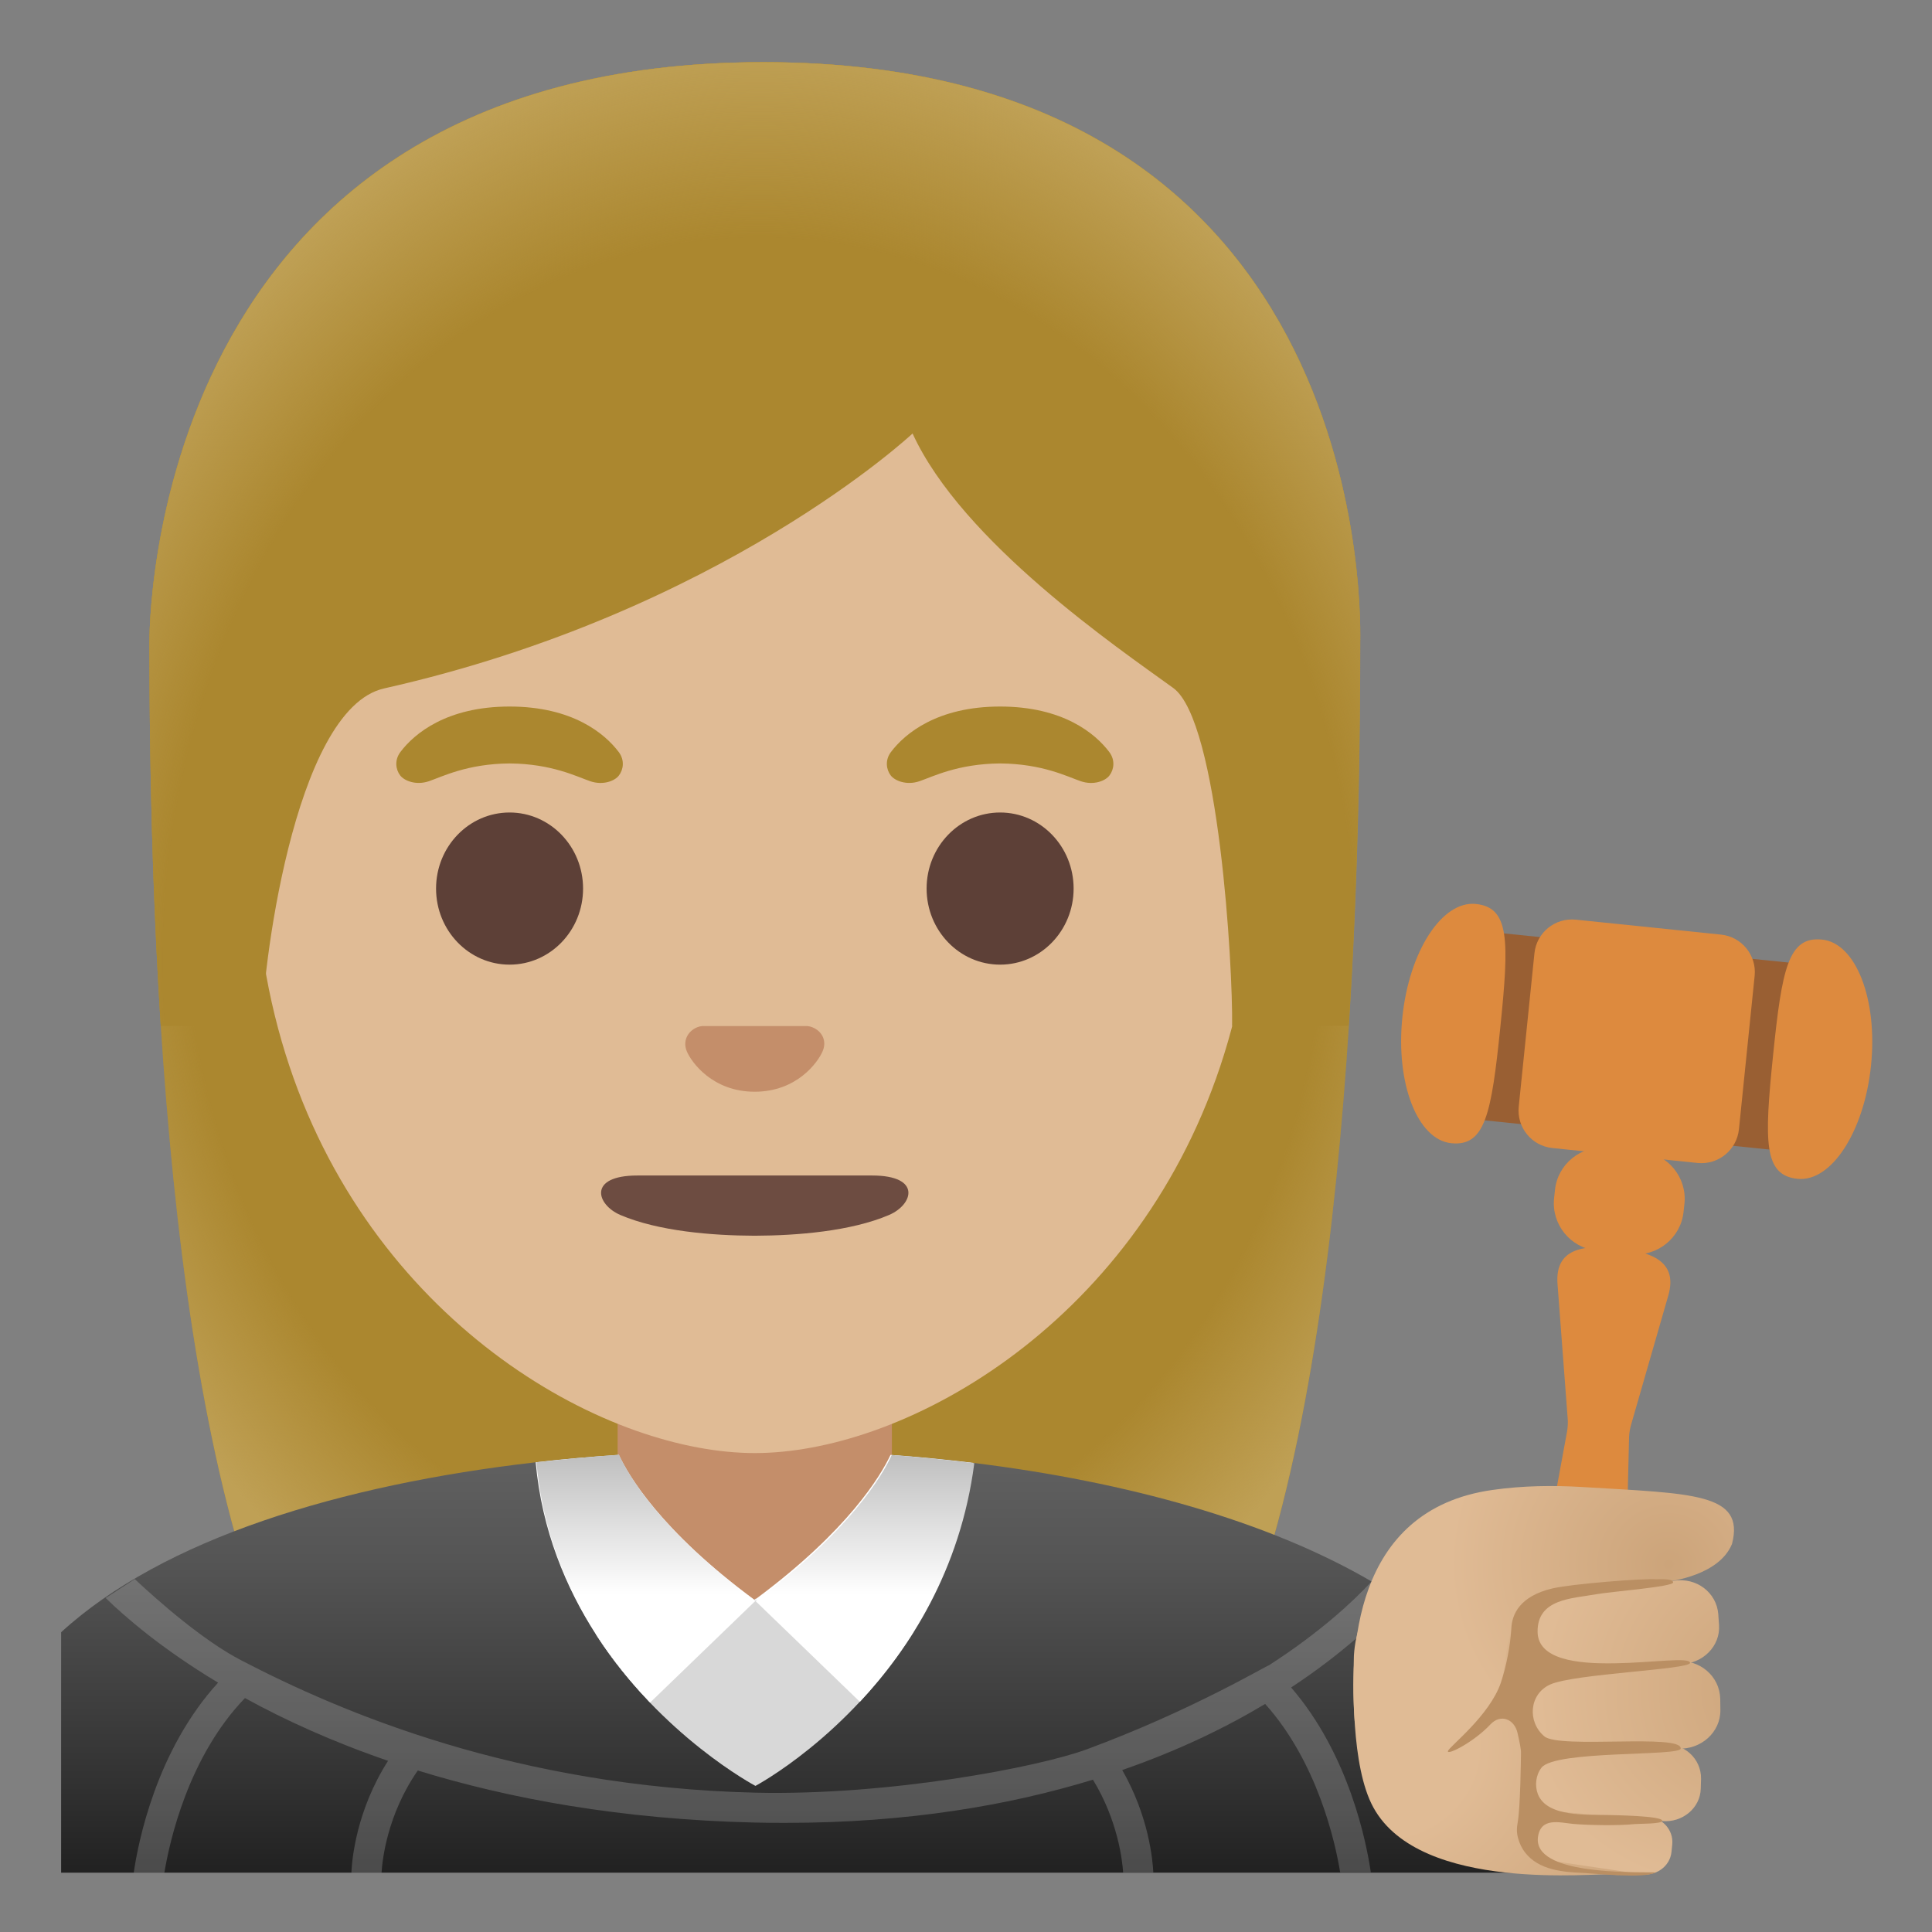 <svg enable-background="new 0 0 128 128" viewBox="0 0 128 128" xmlns="http://www.w3.org/2000/svg" xmlns:xlink="http://www.w3.org/1999/xlink"><rect x="0" y="0" width="128" height="128" fill="#808080" stroke="none"/><radialGradient id="a" cx="50.01" cy="57.85" gradientTransform="matrix(1 0 0 1.19 0 -9.16)" gradientUnits="userSpaceOnUse" r="47.53"><stop offset=".794" stop-color="#bfa055" stop-opacity="0"/><stop offset="1" stop-color="#bfa055"/></radialGradient><linearGradient id="b" gradientUnits="userSpaceOnUse" x1="53.05" x2="53.05" y1="96.07" y2="124.07"><stop offset=".003" stop-color="#616161"/><stop offset=".277" stop-color="#545454"/><stop offset=".783" stop-color="#323232"/><stop offset="1" stop-color="#212121"/></linearGradient><radialGradient id="c" cx="50.34" cy="61.89" gradientTransform="matrix(1 0 0 1.214 0 -11.39)" gradientUnits="userSpaceOnUse" r="49.79"><stop offset=".794" stop-color="#bfa055" stop-opacity="0"/><stop offset="1" stop-color="#bfa055"/></radialGradient><linearGradient id="d"><stop offset="0" stop-color="#fff"/><stop offset="1" stop-color="#bdbdbd"/></linearGradient><linearGradient id="e" gradientUnits="userSpaceOnUse" x1="42.79" x2="42.79" xlink:href="#d" y1="105.64" y2="96.12"/><linearGradient id="f" gradientUnits="userSpaceOnUse" x1="57.29" x2="57.29" xlink:href="#d" y1="105.64" y2="96.12"/><radialGradient id="g" cx="35.31" cy="-8.94" gradientTransform="matrix(-.035 -.999 1.057 -.037 102.2 150.67)" gradientUnits="userSpaceOnUse" r="19.31"><stop offset=".307" stop-color="#e0bb95"/><stop offset="1" stop-color="#cca47a"/></radialGradient><linearGradient id="h"><stop offset="0" stop-color="#cca47a"/><stop offset="1" stop-color="#e0bb95"/></linearGradient><radialGradient id="i" cx="117.29" cy="112.58" gradientTransform="matrix(.936 -.352 .352 .936 -35.12 46.85)" gradientUnits="userSpaceOnUse" r="14.15" xlink:href="#h"/><radialGradient id="j" cx="112.04" cy="100.04" gradientTransform="matrix(1.015 .168 -.167 .986 13.55 -13.82)" gradientUnits="userSpaceOnUse" r="14.14" xlink:href="#h"/><radialGradient id="k" cx="118.3" cy="110.97" gradientTransform="matrix(.998 -.066 .066 .998 -7.44 9.02)" gradientUnits="userSpaceOnUse" r="16.08" xlink:href="#h"/><radialGradient id="l" cx="118.84" cy="110.12" gradientTransform="matrix(.997 .076 -.076 .997 7.28 -6.45)" gradientUnits="userSpaceOnUse" r="15.37" xlink:href="#h"/><radialGradient id="m" cx="117.41" cy="111.2" gradientTransform="matrix(.975 -.224 .224 .975 -23.07 28.96)" gradientUnits="userSpaceOnUse" r="15.38" xlink:href="#h"/><path d="m50.58 4.12c-41.01 0-40.68 37.92-40.68 38.53 0 24.56 1.88 59.25 11.71 72.9 3.9 5.41 11.43 5.71 11.43 5.71l16.97-.03 16.97.03s7.54-.3 11.43-5.71c9.83-13.65 11.71-48.34 11.71-72.9-.01-.61 1.47-38.53-39.54-38.53z" fill="#ab872f"/><path d="m50.58 4.12c-41.01 0-40.68 37.92-40.68 38.53 0 24.56 1.88 59.25 11.71 72.9 3.9 5.41 11.43 5.71 11.43 5.71l16.97-.03 16.97.03s7.54-.3 11.43-5.71c9.83-13.65 11.71-48.34 11.71-72.9-.01-.61 1.47-38.53-39.54-38.53z" fill="url(#a)"/><path d="m102.05 121.06v3.01h-98v-15.93c6.76-6.19 18.5-9.77 31.44-11.26 1.81-.21 3.65-.37 5.5-.49h.01c3-.22 6.02-.32 9.05-.32h.14c2.95 0 5.9.11 8.81.32 1.84.13 3.67.31 5.48.53 20.31 2.49 37.57 10.43 37.57 24.14z" fill="url(#b)"/><path d="m84.07 110.33c-.32.11-5.23 3.04-12.05 5.56-3.21 1.19-13.11 3.08-21.95 2.88-15.88-.38-27.44-5.31-34.09-8.77-2.51-1.3-5.48-3.91-7.05-5.38l-1.93 1.25c1.24 1.21 3.67 3.34 7.45 5.61-4.11 4.5-5.3 10.6-5.59 12.59h2.03c.35-2.1 1.59-7.68 5.34-11.57 2.61 1.44 5.76 2.88 9.48 4.16-2.09 3.27-2.39 6.5-2.43 7.41h2c.05-.86.38-3.86 2.4-6.77 6.03 1.86 13.43 3.24 22.35 3.45.69.02 1.37.02 2.04.02 8.08 0 14.81-1.17 20.34-2.86 1.65 2.7 1.95 5.35 2 6.15h2c-.04-.85-.31-3.74-2.06-6.79 3.75-1.3 6.89-2.83 9.47-4.38 3.46 3.86 4.64 9.14 4.97 11.16h2.03c-.28-1.93-1.42-7.78-5.28-12.25 3.6-2.37 5.9-4.64 7.07-5.93l-1.77-1.06c-1.19 1.29-3.4 3.35-6.77 5.52z" fill="#fff" opacity=".19"/><path d="m50 90.08h-9.08v9.98c0 4.51 3.7 8.17 8.26 8.17h1.65c4.56 0 8.26-3.66 8.26-8.17v-9.98z" fill="#c48e6a"/><path d="m60.48 108.05c-1.12 1.79-2.35 3.33-3.57 4.63-3.52 3.78-6.91 5.57-6.91 5.57s-3.44-1.82-6.98-5.52c-1.21-1.26-2.44-2.74-3.53-4.44l10.5-2.29h.01v-.01c-.03-.04.01-.07.1-.07.91-.1 6.97 1.31 10.38 2.13z" fill="#d8d8d8"/><path d="m49.99 106-6.97 6.73c-1.21-1.26-2.44-2.74-3.53-4.44-1.99-3.08-3.59-6.88-4-11.41 1.81-.21 3.65-.37 5.5-.49h.01c.62 1.34 2.78 5.03 8.99 9.61z" fill="#fff"/><path d="m64.48 96.92c-.57 4.43-2.12 8.13-4 11.13-1.12 1.79-2.35 3.33-3.57 4.63l-6.91-6.68v-.01c.03-.02.07-.05.1-.07 6.13-4.55 8.27-8.19 8.9-9.53 1.84.13 3.67.31 5.48.53z" fill="#fff"/><path d="m50.01 16.04c-17.2 0-33.13 12.79-33.13 39.91 0 21.78 13.49 34.67 25.23 38.83 2.8.99 5.5 1.49 7.9 1.49 2.38 0 5.07-.49 7.85-1.47 11.76-4.14 25.28-17.03 25.28-38.84 0-27.13-15.93-39.92-33.13-39.92z" fill="#e0bb95"/><ellipse cx="33.76" cy="58.87" fill="#5d4037" rx="4.87" ry="5.04"/><ellipse cx="66.26" cy="58.87" fill="#5d4037" rx="4.87" ry="5.04"/><path d="m40.99 49.82c-.93-1.23-3.07-3.01-7.23-3.01s-6.31 1.79-7.23 3.01c-.41.54-.31 1.17-.02 1.55.26.35 1.04.68 1.9.39s2.54-1.16 5.35-1.18c2.81.02 4.49.89 5.35 1.18s1.64-.03 1.9-.39c.29-.38.39-1.01-.02-1.55z" fill="#ab872f"/><path d="m73.49 49.82c-.93-1.23-3.07-3.01-7.23-3.01s-6.31 1.79-7.23 3.01c-.41.54-.31 1.17-.02 1.55.26.35 1.04.68 1.9.39s2.54-1.16 5.35-1.18c2.81.02 4.49.89 5.35 1.18s1.64-.03 1.9-.39c.29-.38.39-1.01-.02-1.55z" fill="#ab872f"/><path d="m57.78 77.88c-1.08 0-14.46 0-15.55 0-3.31 0-2.72 1.94-1.12 2.62 2.51 1.07 6.06 1.36 8.87 1.37h.02s.01 0 .02 0c2.81-.01 6.36-.3 8.87-1.37 1.61-.68 2.2-2.62-1.11-2.62z" fill="#6d4c41"/><path d="m53.82 68.06c-.1-.04-.21-.07-.32-.08h-6.99c-.11.01-.21.04-.32.08-.63.26-.98.91-.68 1.61s1.69 2.66 4.49 2.66 4.19-1.96 4.49-2.66c.32-.7-.03-1.36-.67-1.61z" fill="#c48e6a"/><path d="m50.58 4.12c-41.01 0-40.68 37.92-40.68 38.53 0 7.76.19 16.53.75 25.32l6.72-.02c-.06-2.92 1.99-20.97 8.08-22.34 22.36-5.03 35.01-16.89 35.01-16.89 3.29 7.18 13.58 14.19 17.27 16.86 3.03 2.19 3.96 18.55 3.9 22.38h7.71c0-.05.02-.1.02-.16.56-8.75.74-17.46.74-25.17.01-.59 1.49-38.51-39.52-38.51z" fill="#ab872f"/><path d="m50.58 4.12c-41.01 0-40.68 37.92-40.68 38.53 0 7.76.19 16.53.75 25.32l6.72-.02c-.06-2.92 1.99-20.97 8.08-22.34 22.36-5.03 35.01-16.89 35.01-16.89 3.29 7.18 13.58 14.19 17.27 16.86 3.03 2.19 3.96 18.55 3.9 22.38h7.71c0-.05.02-.1.02-.16.56-8.75.74-17.46.74-25.17.01-.59 1.49-38.51-39.52-38.51z" fill="url(#c)"/><path d="m50.05 118.32s6.12-3.24 10.47-10.19c-3.79-.91-10.83-2.55-10.48-2.06l-10.51 2.29c4.34 6.69 10.52 9.96 10.52 9.96z" fill="#d8d8d8"/><path d="m41.01 96.38c-1.84.13-3.66.3-5.47.5.64 7.08 4.13 12.37 7.53 15.92l6.98-6.74c-6.35-4.67-8.46-8.4-9.04-9.68z" fill="url(#e)"/><path d="m59.08 96.4c-.59 1.29-2.72 5-9.03 9.67l6.92 6.68c3.27-3.5 6.66-8.72 7.58-15.81-1.81-.22-3.63-.4-5.47-.54z" fill="url(#f)"/><path d="m99.26 119.64 4.57-24.84c.04-.29.06-.57.03-.86l-.67-8.86c-.18-2.33 1.63-2.63 3.95-2.39s4.03.9 3.39 3.14l-2.46 8.54c-.08.28-.13.56-.14.85l-.6 25.16z" fill="#dd8a3e"/><path d="m106.46 76.05 2.34.24c1.71.18 2.97 1.72 2.8 3.44l-.06.56c-.18 1.71-1.72 2.97-3.44 2.8l-2.34-.24c-1.71-.18-2.97-1.72-2.8-3.44l.06-.56c.17-1.72 1.72-2.98 3.44-2.8z" fill="#dd8a3e"/><path d="m103.11 57.31h12.45v23.63h-12.45z" fill="#995f33" transform="matrix(.102 -.995 .995 .102 29.4 170.83)"/><g fill="#dd8a3e"><path d="m112.47 77.05-9.62-.99c-1.37-.14-2.37-1.36-2.23-2.74l1.04-10.16c.14-1.37 1.36-2.37 2.74-2.23l9.62.99c1.37.14 2.37 1.37 2.23 2.73l-1.04 10.16c-.14 1.38-1.37 2.38-2.74 2.24z"/><path d="m99.4 68.06c.59-5.76.62-7.94-1.62-8.17s-4.42 3.13-4.87 7.51 1 8.11 3.24 8.34 2.66-1.92 3.25-7.68z"/><path d="m117.47 69.92c.59-5.76 1.01-7.9 3.25-7.67s3.69 3.96 3.24 8.34-2.63 7.74-4.87 7.51-2.21-2.42-1.62-8.18z"/></g><path d="m101.19 103.72c-1.05.17-2.08.44-3.05.88-1.39.63-8.03-1.32-8.44 5.08-.04 1.77-.21 7.34 1.29 10.07 3.13 5.71 14.89 4.3 15.78 4.44 5.61.87 3.1-17.15-.07-19.46-.4-.26-1.04-.58-1.6-.89-1.09-.58-2.81-.29-3.91-.12z" fill="url(#g)"/><path d="m109.06 120.35-6.33-.14c-.81-.04-1.48.51-1.62 1.26-.16.82.44 1.6 1.31 1.76l6.26.93c1 .18 1.96-.49 2.06-1.46l.05-.5c.1-.98-.69-1.83-1.73-1.85z" fill="url(#i)"/><path d="m89.75 114.01s1.28.89 3.23 1.66c5.94 2.35 6.66-4.92 6.8-6.04.72-5.78 5.83-4.49 10.16-4.78.9-.06 3.98-.53 4.81-2.56.87-3.38-2.59-3.33-9.9-3.77-1.99-.12-3.97-.09-5.95.19-9.39 1.31-9.47 10.97-9.15 15.3z" fill="url(#j)"/><path d="m111.03 110.07-9.06.77c-1.22.09-1.24 1.01-1.3 2.17-.09 1.25.06 2.33 1.39 2.41l9.1.43c1.54.08 2.84-1.09 2.82-2.56l-.01-.75c-.04-1.5-1.38-2.64-2.94-2.47z" fill="url(#k)"/><path d="m110.91 104.73-7.77 1.09c-1.16.15-1.99 1.09-1.99 2.19-.02 1.2 1.03 2.17 2.3 2.18l7.87.06c1.47 0 2.67-1.18 2.57-2.59l-.05-.72c-.11-1.43-1.45-2.45-2.93-2.21z" fill="url(#l)"/><path d="m110.2 115.57-7.18.4c-1.07.04-1.9.83-1.99 1.84-.12 1.09.76 2.06 1.92 2.18l7.17.66c1.34.12 2.53-.86 2.56-2.15l.02-.66c.01-1.33-1.13-2.37-2.5-2.27z" fill="url(#m)"/><path d="m111.35 115.85c.11-1.01-8.03.03-9.03-.81-1.14-.95-1.02-2.81.39-3.44 1.57-.71 9.26-.99 9.26-1.43-.01-.8-10.03 1.56-10.1-2.04-.04-2.23 2.32-2.22 3.9-2.51.94-.17 5.08-.49 5.08-.78s-1.02-.2-1.13-.21c-.75-.07-5.58.3-6.88.61-2.15.51-2.67 1.71-2.71 2.65-.06 1.09-.34 2.54-.69 3.58-.75 2.21-3.43 4.25-3.51 4.54-.09.32 1.71-.58 2.82-1.77.66-.7 1.57-.37 1.79.57.13.57.24 1.1.23 1.34-.01.5-.04 3.5-.21 4.53-.07.4-.1.71.03 1.15.09.32.24.63.44.89.92 1.2 2.56 1.31 3.9 1.37.81.04 4.03.39 4.78-.04-1.79-.02-8.08.14-7.82-2.31.17-1.37 1.43-.99 2.35-.9 1.05.09 3.01.12 4.06.01.29-.03 1.83 0 1.83-.22 0-.33-3.23-.37-3.59-.38-1.31-.04-4.04.17-4.65-1.38-.22-.57-.14-1.27.24-1.76.91-1.16 9.16-.74 9.22-1.26z" fill="#ba8f63"/></svg>